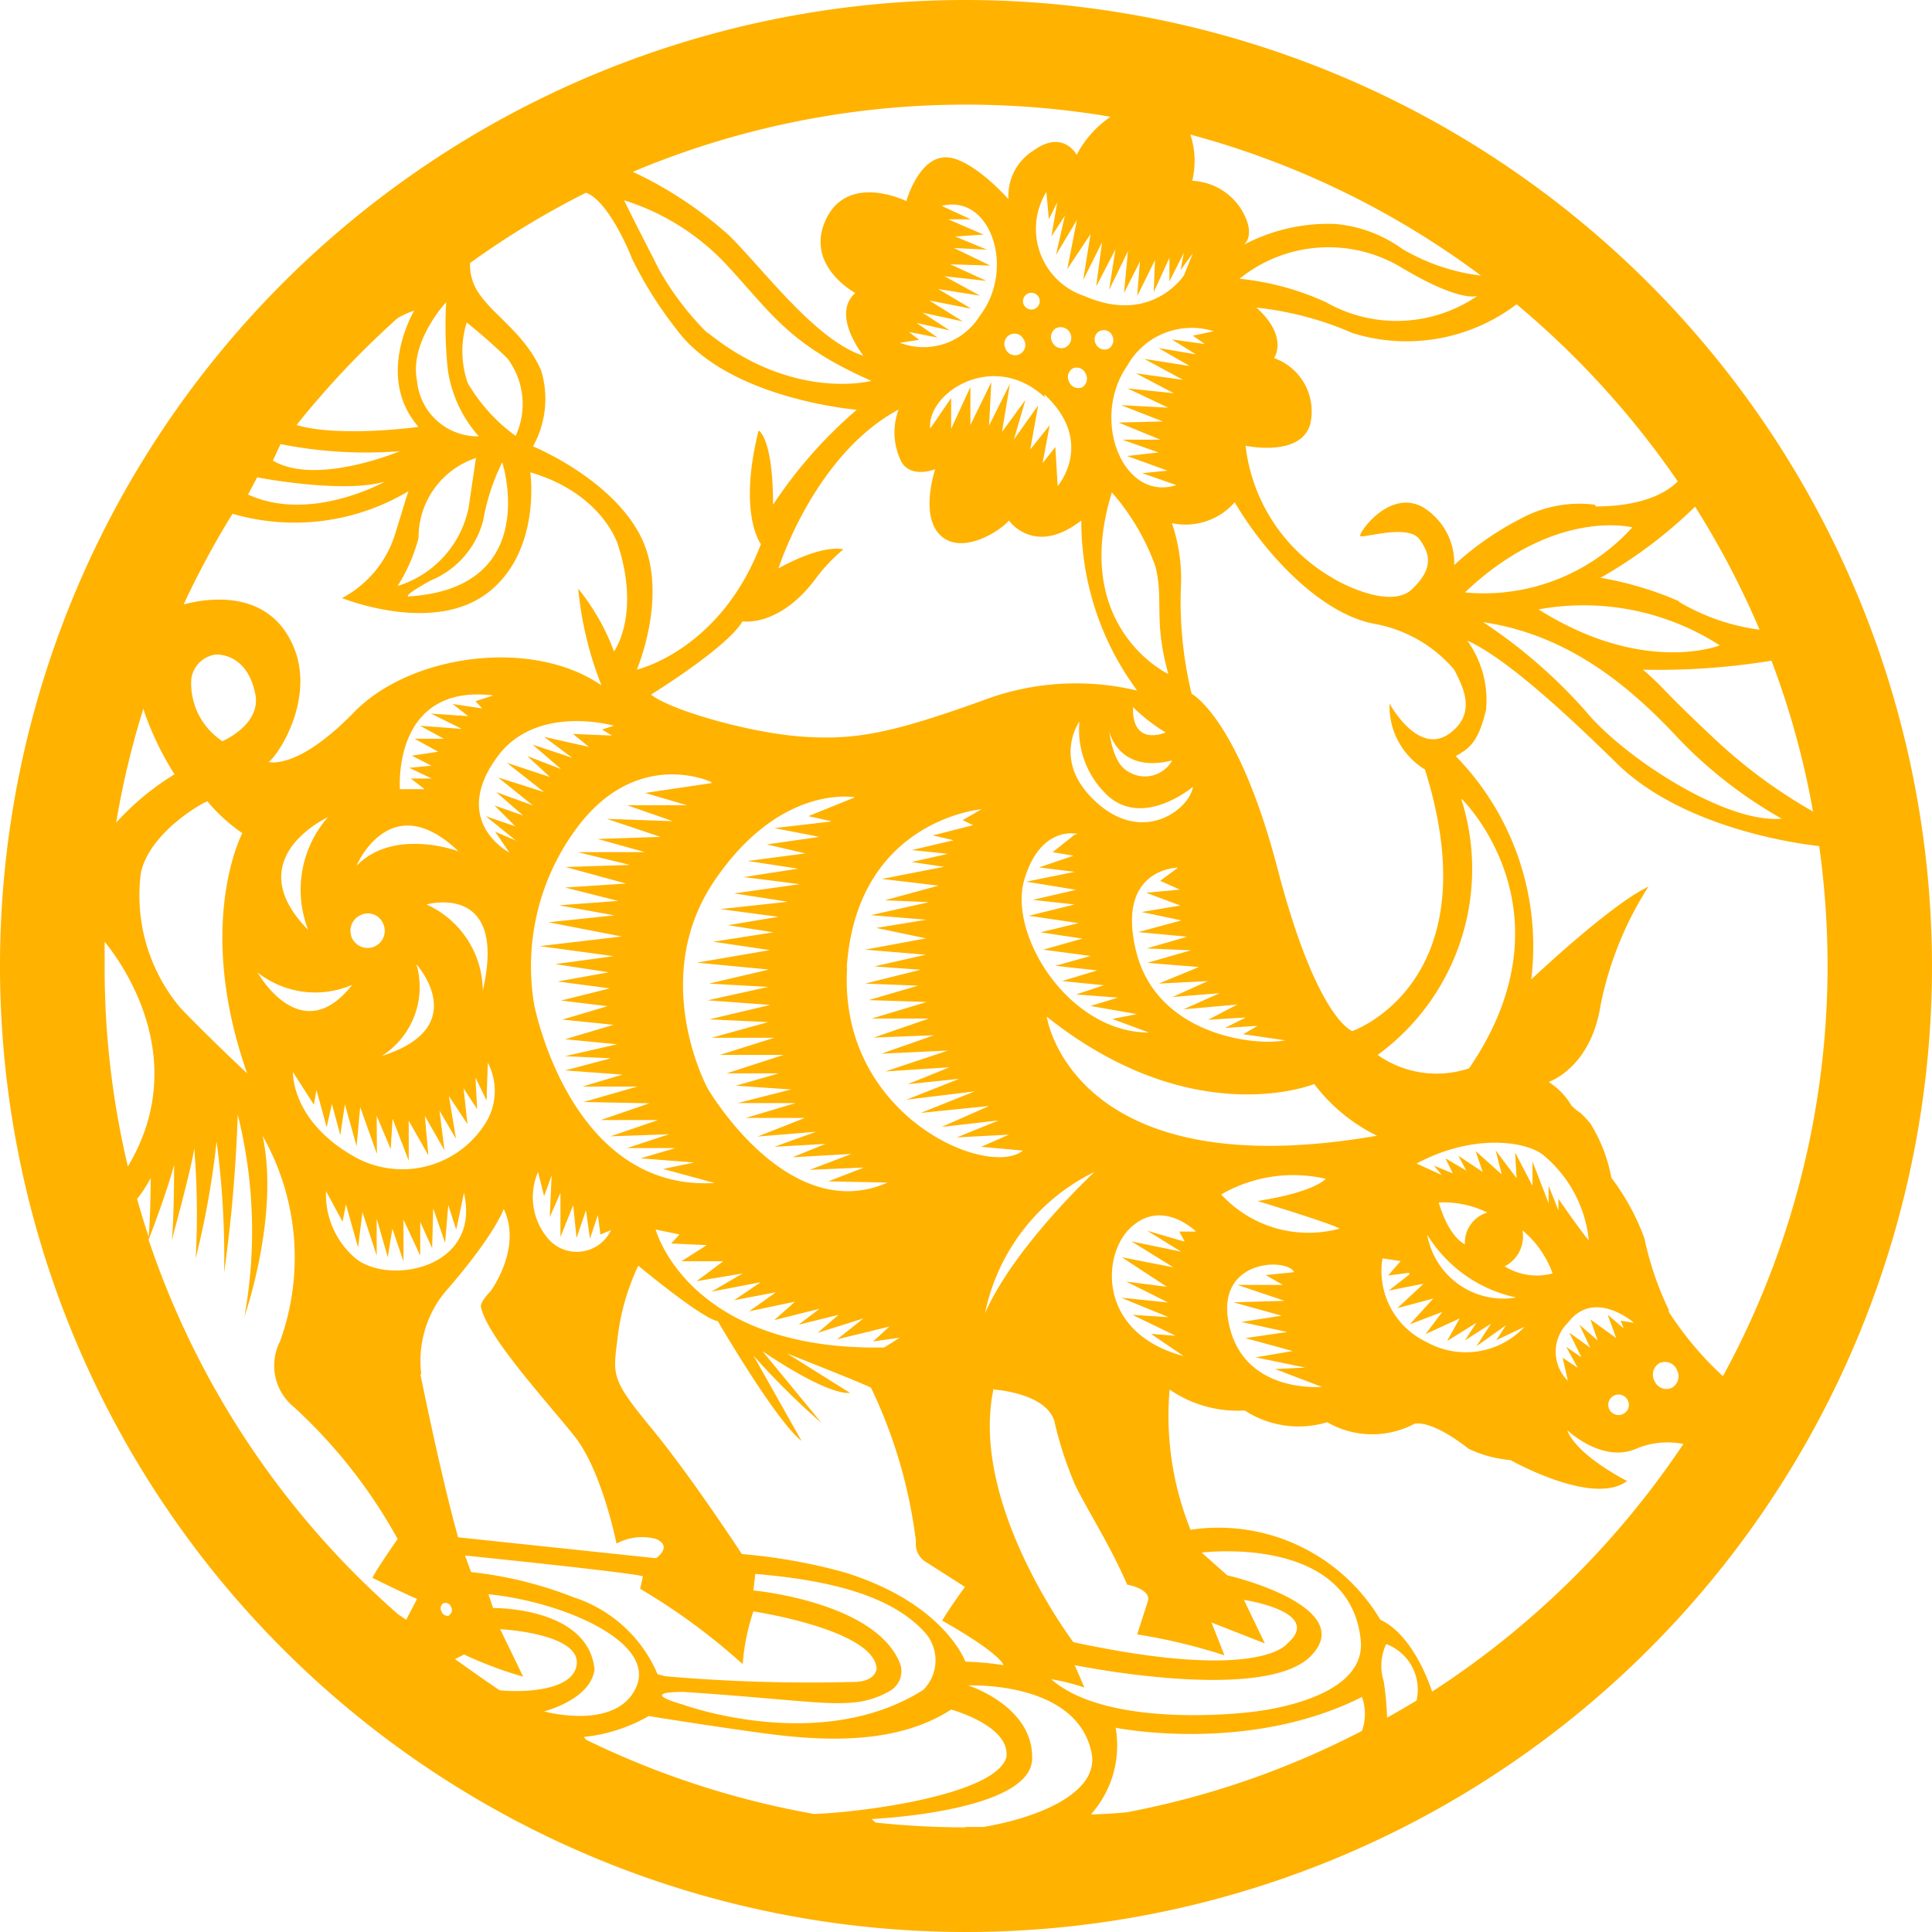 <svg xmlns="http://www.w3.org/2000/svg" viewBox="0 0 92.32 92.32"><defs><style>.cls-1{fill:#FFB200;}</style></defs><g id="Layer_2" data-name="Layer 2"><g id="Vector_Graphics" data-name="Vector Graphics"><path class="cls-1" d="M46.16,0A46.16,46.16,0,1,0,92.32,46.16,46.22,46.22,0,0,0,46.16,0ZM7.1,59.24c.25-.65.9-2.37,1.22-3.58,0,0,0,2.82-.12,3.63,0,0,1-3.65,1.08-4.43a38.59,38.59,0,0,1,.07,5.27,41.61,41.61,0,0,0,1-5.58,41.92,41.92,0,0,1,.36,6.26,71.62,71.62,0,0,0,.65-7.55,22.92,22.92,0,0,1,.32,9.65s1.69-4.81.87-8.63a11.77,11.77,0,0,1,.83,9.82,2.55,2.55,0,0,0,.67,3.14A24.7,24.7,0,0,1,19,73.54s-1.1,1.58-1.2,1.86c0,0,1.77.87,2.13,1l-.52,1L19,77.12A41.24,41.24,0,0,1,7.1,59.24Zm0-.15c-.2-.6-.38-1.2-.55-1.8a5.91,5.91,0,0,0,.65-1s0,1.78-.1,2.85ZM28,9.21c1,.35,2,2.61,2.2,3.15a19.12,19.12,0,0,0,2.12,3.37c2.46,3.35,8.62,3.85,8.62,3.85a21.71,21.71,0,0,0-4,4.54c0-3.21-.69-3.55-.69-3.55-1,4,.11,5.43.11,5.43-1.93,5.08-5.93,6-5.93,6s1.58-3.68.16-6.42-5.12-4.25-5.12-4.25a4.67,4.67,0,0,0,.39-3.62c-.71-1.66-2.18-2.59-2.88-3.56a2.4,2.4,0,0,1-.52-1.58A40.31,40.31,0,0,1,28,9.21ZM68.42,80.8c-.12-.38-.94-2.7-2.46-3.4a9,9,0,0,0-9.07-4.3,14.56,14.56,0,0,1-1-6.7,5.73,5.73,0,0,0,3.59,1,4.72,4.72,0,0,0,3.94.56,4.3,4.3,0,0,0,4.16.08s.71-.28,2.6,1.19a5.77,5.77,0,0,0,2,.54s3.94,2.23,5.57,1c0,0-2.41-1.21-2.86-2.43,0,0,1.63,1.56,3.24.91A3.85,3.85,0,0,1,80.44,69a41.68,41.68,0,0,1-12,11.83Zm-2.14,1.28a13.84,13.84,0,0,0-.16-1.74,2.45,2.45,0,0,1,.12-1.78,2.33,2.33,0,0,1,1.45,2.7c-.47.28-.94.56-1.41.82ZM28,83.13,27.9,83A7.84,7.84,0,0,0,31,82s2,.33,4.53.69,6.85,1,9.92-1c0,0,2.84.77,2.64,2.28-.53,1.82-7,2.64-9.19,2.71A41.2,41.2,0,0,1,28,83.13Zm-4.43-6.27-.23-.68c3.57.36,8,2.28,7.07,4.42S26,81.78,26,81.78c.21-.06,2.22-.62,2.41-2-.29-3-4.83-2.94-4.83-2.94ZM20.13,65.65a5.18,5.18,0,0,1,1.11-3.88c2.43-2.78,2.83-4,2.83-4,.9,1.86-.62,3.92-.62,3.92-.59.62-.46.79-.46.79.32,1.44,3.16,4.51,4.47,6.16s2,5.12,2,5.12a2.57,2.57,0,0,1,1.89-.22c.82.35,0,.92,0,.92l-9.46-1c-.84-3-1.8-7.79-1.8-7.79ZM21.46,77.2A.29.29,0,0,1,21.1,77a.28.28,0,0,1,.09-.39.28.28,0,0,1,.36.17.29.29,0,0,1-.09.4ZM8.77,28.89a42,42,0,0,1,2.34-4.34,10.6,10.6,0,0,0,8.41-1.08l.1-.27-.1.27c-.25.74,0,0-.66,2.11a5.18,5.18,0,0,1-2.52,3c.33.12,4.46,1.71,7-.28s2-5.73,2-5.73c3.42,1,4.17,3.41,4.17,3.41,1.12,3.39-.17,5.15-.17,5.15a10.66,10.66,0,0,0-1.71-3,16.86,16.86,0,0,0,1.11,4.62c-3.3-2.28-9.12-1.5-11.83,1.29s-4.07,2.37-4.07,2.37c.55-.41,2.53-3.54.85-6.15-1.35-2.11-4-1.63-4.94-1.37ZM10.6,35.4a3.31,3.31,0,0,1-1.46-2.94,1.36,1.36,0,0,1,1.15-1.18s1.56-.15,1.93,2c.17,1.41-1.62,2.15-1.62,2.15Zm2.8-14.18a20.9,20.9,0,0,0,5.71.34s-4,1.68-6.07.45l.36-.78Zm5,1.79s-3.55,2-6.55.62l.44-.82s4.11.8,6.11.2Zm3-5.33a6.1,6.1,0,0,0,1.48,3.17,2.91,2.91,0,0,1-2.95-2.64c-.39-1.87,1.39-3.77,1.39-3.77a20,20,0,0,0,.08,3.24Zm.95.62a4.65,4.65,0,0,1-.05-2.89,25.36,25.36,0,0,1,1.95,1.72,3.63,3.63,0,0,1,.39,3.7,8.23,8.23,0,0,1-2.29-2.53ZM19.52,28.5s-.33,0,1.08-.77a4.27,4.27,0,0,0,2.49-2.86A10.14,10.14,0,0,1,24,22.09s1.94,6-4.46,6.41Zm3.23-6.65s-.2,1.32-.35,2.37A4.94,4.94,0,0,1,19,28a8.16,8.16,0,0,0,1-2.29,4,4,0,0,1,2.73-3.82ZM37.2,27.16s1.71-5.43,5.74-7.59a3.13,3.13,0,0,0,.14,2.51c.48.8,1.61.34,1.61.34s-.77,2.25.28,3.19,2.89-.29,3.24-.74c0,0,1.21,1.75,3.46,0A13.62,13.62,0,0,0,54.34,33a12.55,12.55,0,0,0-7.45.5c-4.25,1.52-6,1.88-8.55,1.7S32,33.92,31.11,33.19c0,0,3.66-2.26,4.37-3.5,0,0,1.78.31,3.55-2.11a8.12,8.12,0,0,1,1.27-1.33s-.93-.29-3.1.91ZM33.81,15.92a13.82,13.82,0,0,1-2.34-3.08c-.41-.83-1-1.94-1.65-3.27a11.31,11.31,0,0,1,4.82,3c2.2,2.35,3,3.87,7,5.63,0,0-3.74,1-7.83-2.31Zm9.66-.05,1.33.26-1-.7,1.58.36-1.3-.85,1.93.42-1.6-1,2,.39-1.58-.94,2,.32-1.7-.93,2,.22-1.72-.79,1.91.06-1.74-.84,1.58.08-1.52-.63L47,11.21l-1.69-.73,1.08,0L45,9.84c2.33-.6,3.55,3,1.82,5.25A3.16,3.16,0,0,1,43,16.38l.92-.14-.48-.37Zm7.41-5.54-.42,1.85,1-1.67L51,12.86l1.11-1.67-.35,2.19.9-1.8-.28,2.11.92-1.77L53,13.85,53.9,12,53.71,14l.76-1.5-.13,1.65.85-1.72-.06,1.53.75-1.64v1.13l.69-1.37-.16.83L57,12.1l-.42,1.05s-1.54,2.4-4.75,1A3.38,3.38,0,0,1,50,9.17l.12,1.3.4-.8-.28,1.63.65-1ZM86.69,38.81a24.6,24.6,0,0,1-4.8-3.54C79.23,32.77,79.66,33,78.51,32a33.35,33.35,0,0,0,6.14-.43,40.31,40.31,0,0,1,2,7.29Zm-1.55.31c-2.72.25-7.63-3-9.39-5.16a24.65,24.65,0,0,0-4.88-4.23c4.42.65,7.42,3.5,9.46,5.69a21.39,21.39,0,0,0,4.81,3.7Zm-11.62-10a12,12,0,0,1,8.66,1.72s-3.64,1.45-8.66-1.72ZM70,28.31c4.28-4.07,8-3.11,8-3.11a9.57,9.57,0,0,1-8,3.11ZM69.33,35c-1.53,1.22-2.93-1.38-2.93-1.38a3.54,3.54,0,0,0,1.69,3.15c3.21,10.19-3.47,12.5-3.47,12.5s-1.69-.54-3.57-7.75-4.11-8.37-4.11-8.37a18.81,18.81,0,0,1-.5-5.38A8.28,8.28,0,0,0,56,25a3.12,3.12,0,0,0,3-1c1.39,2.38,4.07,5.33,6.68,5.81A6.53,6.53,0,0,1,69.49,32c.32.66,1.14,2-.16,3Zm.53,3.19s5.48,5.34.34,12.86a4.89,4.89,0,0,1-4.37-.64,11,11,0,0,0,4-12.22ZM77.44,63.1l.15.38-.77-.66.41,1.12L76,63.05l.34,1-.87-.75.52,1.1-1-.72.58,1.18-.73-.5.55,1-.72-.48.25,1.1a1.94,1.94,0,0,1,0-2.77c1.26-1.67,3.16,0,3.16,0l-.62-.1Zm.18,4.43a.49.49,0,1,1,.16-.62.47.47,0,0,1-.16.62ZM74.47,57.3v.54L74,56.66,74,57.5l-.77-2v1.17l-.83-1.6.07,1.23-1-1.33.29,1.15L70.51,55l.34,1-1.16-.77.38.71-1-.59.35.72-.9-.37.38.45-1.21-.55c2.69-1.44,5.2-1.08,6.05-.41a6.08,6.08,0,0,1,2.18,4.07c-.15-.1-1.47-2-1.47-2Zm-7.11,3.59-1,.78,1.67-.33-1.26,1.17,1.72-.46-1.12,1.23,1.55-.59-.8,1.06L69.75,63l-.6,1.08,1.4-.87-.55.84,1.25-.8-.7,1.08,1.41-1-.46.71,1.35-.64a3.84,3.84,0,0,1-4.68.73,3.76,3.76,0,0,1-2.11-4l.87.13-.6.69,1-.13ZM70,59.46s-.75-.3-1.25-2a4.76,4.76,0,0,1,2.32.48A1.51,1.51,0,0,0,70,59.46ZM72.45,62a3.69,3.69,0,0,1-4.25-3,6.59,6.59,0,0,0,4.25,3Zm-.55-1.49a1.6,1.6,0,0,0,.85-1.72,4.77,4.77,0,0,1,1.44,2.06,2.89,2.89,0,0,1-2.29-.34Zm-10.55.89-2.22,0,2.26.76-2.45.07,2.3.64-1.92.3,2.19.48-2,.29,2.26.62L60,64.86l2.37.49-1.44.07,2.23.85s-3.78.36-4.45-3.07c-.6-3.05,2.8-3.1,3.13-2.41l-1.36.14.86.49Zm-3-4.32a6.87,6.87,0,0,1,5-.75s-.5.63-3.26,1.06c0,0,3.56,1.08,3.92,1.32a5.66,5.66,0,0,1-5.65-1.63Zm-8.32-8.49c7,5.57,12.77,3.21,12.77,3.21a8.38,8.38,0,0,0,3,2.47c-14.58,2.53-15.78-5.68-15.78-5.68Zm6.5,10.72-1.71-.5,1.62,1-2.37-.49,2,1.24-2.46-.48,2.15,1.41-1.94-.25,2,1-2.25-.23,2.27.93-1.73-.11,2.07,1L55,63.74l1.56,1.06c-4.09-1.09-3.91-4.77-2.59-6.08,1.53-1.52,3.18.13,3.18.13h-.8l.26.47Zm-22.73.17-1.24.79h2l-1.27.95,2.2-.37-1.49.87,2.35-.45-1.27.86,2-.38-1.28.91,2.19-.46L37,63.08l2.16-.54-1,.76,1.91-.47-1,.86L41.26,63,40,64l2.5-.61-.78.71L43,63.92l-.75.47c-9.38.17-10.92-5.64-10.92-5.64l1.14.24-.4.43,1.76.08Zm5.88-20.22L37,39.57l2.16.42-2.52.36,1.85.43-2.76.36,2.41.37-2.6.4,2.68.34-3.14.44,2.57.4-3.23.35,2.77.37-2.4.4,2.17.34L34.08,45l2.71.4L33.3,46l3.44.33L33.88,47l2.83.16-2.9.64,3,.22-2.92.69,2.82.13L34,49.59h3l-2.61.82,3.05,0-2.72.88,2.5,0-2.06.59,2.64.18-2.55.65,2.77,0-2.38.71h2.82l-2.26.89L39,54.08l-2,.72,2.45-.14-1.58.64,2.82-.16-2,.76,2.6-.11-1.71.66,2.83.06C37.63,58.61,33.81,52,33.81,52s-2.84-5.22.32-9.9,6.72-4,6.72-4L38.63,39l1.09.24Zm.78,7c.46-7.09,6.44-7.59,6.44-7.59l-.9.52.5.24-1.93.49,1,.23-2,.47,1.73.18-1.74.39,1.55.23L42.14,42l2.71.32-2.57.7,2.11.09-2.78.62,2.66.22-2.4.39,2.38.5-2.92.54,2.91.24-2.46.56,2.21.16L41.34,47l2.53.1-2.36.69,2.77.09-2.62.79h2.73l-2.64.91,2.88-.11-2.51.88,3.18-.15-3,1L45.37,51l-2,.81,2.47-.26-2.53,1,3.27-.4L44,53.18l3.26-.33-2.26,1,2.72-.31-2,.81,2.49-.13-1.33.58,2,.18c-1.69,1.36-8.85-1.68-8.4-8.77ZM53,38.08c1.72,1.45,4-.48,4-.48-.12,1-2.29,2.78-4.55.79s-.87-3.91-.87-3.91A4.29,4.29,0,0,0,53,38.08Zm.13-14.55a11,11,0,0,1,2.08,3.53c.41,1.63-.1,2.59.62,5.15,0,0-4.7-2.21-2.7-8.68Zm-.78-7.12a.44.44,0,1,1,.79-.39.48.48,0,0,1-.18.65.47.47,0,0,1-.61-.26ZM55.7,35s-1.61.72-1.56-1.21A8.58,8.58,0,0,0,55.7,35ZM56,36.36a1.49,1.49,0,0,1-2,.56c-.45-.2-.83-.76-1-2,0,0,.4,2.06,3,1.42Zm1.72,10.52-1.69.76,2.25-.18-1.73.77L59.13,48l-1.4.73,1.8-.11-1,.5,1.56-.1-.68.4,2,.29c-1.46.3-6.14-.26-7.12-4.25s2-4,2-4l-.85.63.94.42-1.61.15,1.63.61-1.85.31,1.91.4-2.07.56,2.34.22-1.93.56,2.11.09-2.09.6,2.47.2L55.37,47l2.39-.12Zm-6.36-7-1.06.84,1,.17-1.65.56,1.71.21-2.32.47,2.38.39L49.35,43l2,.22-2.19.54,2.38.35-1.82.44,2,.3-1.87.53,2.27.3-1.69.47,2,.22-1.68.51,2,.2-1.33.44,2,.15-1.31.4,2.22.39-1.18.23,1.75.65c-3.84,0-6.74-4.69-5.95-7.32s2.55-2.17,2.55-2.17ZM52.3,56s-3.83,3.56-5.23,6.75A9.66,9.66,0,0,1,52.3,56Zm5.2-39.57L56,16.22l1.14.71-1.78-.3,1.49.86-2.17-.34,1.85,1-2.25-.31,1.81.95-2.21-.23,1.94.92-2.25-.12,2,.78-2.12.05,2,.82H53.63l1.73.61-1.5.17,1.93.7-1.21.12,1.63.57c-2.54.82-4.13-3.15-2.34-5.71A3.52,3.52,0,0,1,58,15.83l-1,.21.56.39ZM51.27,17.6a.47.47,0,0,1,.61.26.49.49,0,0,1-.17.65.48.48,0,0,1-.62-.26.48.48,0,0,1,.18-.65Zm-.36-1a.48.48,0,0,1-.63-.26.49.49,0,0,1,.19-.66.51.51,0,0,1,.44.92Zm-1.27-2.39a.4.4,0,0,1-.18.54.4.4,0,1,1,.18-.54Zm-.73,2a.49.49,0,1,1-.87.43.49.49,0,0,1,.23-.65.48.48,0,0,1,.64.22Zm1,2.64c2.45,2.27.63,4.38.63,4.38l-.11-1.87-.61.77.34-1.81-.93,1.16.38-2.11L48.45,21,49,19.11l-1.12,1.53.38-2.3-1,2,.11-2.08-1,2.05V18.49l-.92,2,0-1.47-1,1.46c-.17-1.7,3-3.78,5.47-1.5ZM34,37.42l-3.17.47,2,.59-2.86,0,2.18.76L29,39.13l2.56.86-3,.1,2.26.63-3.21,0,2.49.61-3.08.1,2.9.79L27,42.41l2.54.64-2.83.21,2.65.48-3.15.33,3.5.68-3.92.46,3.53.48-2.79.38,2.56.39-2.44.44,2.49.33-2.33.58,2.22.27-2.16.64,2.45.25L27,49.66l2.49.24L27,50.47l2.19.1L27,51.15l2.75.2-1.92.57,2.63,0-2.58.74,3.15.06-2.32.8,2.74,0-2.28.78,2.8-.1-2,.66,2.31,0-1.67.49,2.56.2-1.48.31,2.46.67c-6.65.39-8.48-7.82-8.62-8.5a11.06,11.06,0,0,1,2.08-8.53c2.88-3.8,6.38-2.13,6.38-2.13ZM26.78,57v2.11l.61-1.52.16,1.57L28,57.83l.19,1.36.38-1.13.12.93.51-.21a1.81,1.81,0,0,1-3,.42A3.05,3.05,0,0,1,25.71,56L26,57.16l.36-1-.09,2L26.78,57Zm-1.69-18-1.46-.51,1,1L23.21,39l1.45,1.17-1-.43.68,1s-2.87-1.49-.55-4.61c1.87-2.51,5.55-1.45,5.55-1.45l-.57.18.47.29-1.86-.08.76.62L26,35.21l1.34,1-1.89-.63,1.36,1.17-1.61-.62,1.08,1-2.06-.68L26,37.85l-2.2-.7,1.67,1.34-1.76-.64,1.38,1.2Zm-2-5.14-1.46-.22.74.58-1.77-.12,1.47.73-2-.15,1.14.62H19.81l1.13.62-1.26.19.94.48-1.07.1,1.08.51-1,0,.66.51-1.18,0s-.39-5.06,4.46-4.48l-.85.28.39.41Zm-1.18,6.82s-3.08-1.16-4.88.7c0,0,1.6-3.83,4.88-.7Zm-4.7,3.06a.78.78,0,0,1,1.06.32.82.82,0,1,1-1.06-.32Zm2.69,2.34s2.72,3-1.66,4.38a3.9,3.9,0,0,0,1.66-4.38Zm.48-2.86s3.89-1.11,2.69,4.12a4.56,4.56,0,0,0-2.69-4.12Zm-5.65,1.22c-3.38-3.42.94-5.39.94-5.39a5.26,5.26,0,0,0-.94,5.39Zm2.1,2.62c-2.45,3.13-4.52-.59-4.52-.59a4.45,4.45,0,0,0,4.52.59ZM14,51.23l1,1.56.12-.71.49,1.78.25-1.11.4,1.49.22-1.47.56,2,.17-1.87.8,2.24L18,53.32l.67,1.59.09-1.45.77,2,0-1.91.94,1.66-.17-1.89.94,1.65L21,53.07l.79,1.35-.34-2.05.89,1.35L22.15,52l.65,1-.08-1.51.53,1.1.06-1.81a2.91,2.91,0,0,1,0,2.7A4.68,4.68,0,0,1,17,55.31c-3.11-1.72-3-4.08-3-4.08Zm1.57,5.67.8,1.48.16-.83.58,2.06.21-1.69L18,60,18,58.23l.53,1.85.22-1.37.53,1.57,0-2L20.08,60l0-1.62.57,1.27.05-1.91.57,1.65.15-1.81.38,1.18L22.17,57C23,60.62,18.6,61.42,17,60.14a4,4,0,0,1-1.42-3.24ZM30.72,75.34l-.13.58a30.45,30.45,0,0,1,4.9,3.6A10.28,10.28,0,0,1,36,77s5.78.87,5.89,2.74c-.13.68-1.09.63-1.09.63a79.69,79.69,0,0,1-9-.27L31.42,80a6.54,6.54,0,0,0-4-3.67,18.87,18.87,0,0,0-4.91-1.21l-.29-.79s8.23.84,8.51,1ZM43,79.47C41.81,76.53,36,76,36,76l.09-.79c4.51.37,6.82,1.39,8.1,2.79a2,2,0,0,1-.07,2.75c-4.92,3.12-11.5.7-11.5.7-2.27-.66.09-.6.09-.6,4.47.3,6.55.61,7.83.52a4.24,4.24,0,0,0,2-.58A1.08,1.08,0,0,0,43,79.47Zm3.13-.07s-1-2.81-5.83-4.28a26.78,26.78,0,0,0-4.85-.86S33,70.51,31.1,68.21s-1.81-2.5-1.6-4.19a11.09,11.09,0,0,1,1-3.54s3.05,2.54,3.8,2.65c0,0,2.78,4.78,4,5.72L36,64.77A35.42,35.42,0,0,0,39.26,68l-2.83-3.44s3,2.09,4.19,2l-3-1.88s3.56,1.4,4,1.63a23.57,23.57,0,0,1,2.15,7.35,1,1,0,0,0,.51,1l1.83,1.17s-.73,1-1.09,1.61c0,0,2.61,1.44,2.94,2.13a14.66,14.66,0,0,0-1.86-.17Zm1.38-13s2.46.16,2.87,1.5a17.72,17.72,0,0,0,1,3.07c.59,1.21,1.66,2.85,2.48,4.75,0,0,1.12.2,1,.76l-.52,1.62a27.15,27.15,0,0,1,4.17,1l-.62-1.57,2.55,1-1-2.08s3.82.57,2.08,2.08c0,0-1.24,1.87-10.23-.06,0,0-5-6.61-3.81-12.12Zm3.8,13.16s9.1,1.87,11.34-.44-3.74-3.8-4-3.84l-1.23-1.09s7.06-.9,7.6,4.16c.33,3-5.36,3.47-5.36,3.47s-6.68.83-9.43-1.58a10.21,10.21,0,0,1,1.59.4l-.47-1.08Zm28-14.43a.62.62,0,0,1,.82.33.63.63,0,0,1-.25.86.62.62,0,0,1-.82-.33.63.63,0,0,1,.25-.86Zm.45-2.5a15,15,0,0,1-1.18-3.45A11.09,11.09,0,0,0,77,56.28a7.56,7.56,0,0,0-1-2.59,5.43,5.43,0,0,0-.48-.51,2.09,2.09,0,0,1-.44-.37A3.34,3.34,0,0,0,74,51.7s2-.64,2.48-3.65a16.43,16.43,0,0,1,2.29-5.68c-1.79.83-5.6,4.43-5.6,4.43a13,13,0,0,0-3.61-10.67c.66-.37,1.08-.66,1.45-2.21a4.85,4.85,0,0,0-.9-3.31c2,.89,5.24,4,7.1,5.82,3.1,3.09,8.52,3.87,9.72,4a41.52,41.52,0,0,1,.4,5.72,41,41,0,0,1-5,19.61,15.75,15.75,0,0,1-2.61-3.11Zm.47-33.9a16.17,16.17,0,0,0-3.75-1.12A22.09,22.09,0,0,0,81,24.21a41.08,41.08,0,0,1,3.08,5.88,10.12,10.12,0,0,1-3.85-1.33Zm-4-4.61a5.85,5.85,0,0,0-3.59.68A14.27,14.27,0,0,0,69.49,27,3.13,3.13,0,0,0,68,24.24c-1.6-.9-3.09,1.23-3,1.37s2.28-.6,2.83.16.64,1.42-.35,2.38-3.31-.21-3.85-.56a8.38,8.38,0,0,1-4.11-6.29s2.6.56,3.08-1a2.7,2.7,0,0,0-1.72-3.19s.72-1-.84-2.41a15.47,15.47,0,0,1,4.6,1.22,8.7,8.7,0,0,0,7.83-1.38A42,42,0,0,1,80.17,23c-.36.38-1.43,1.2-3.93,1.2Zm-17-10.8a6.76,6.76,0,0,1,7.63-.6c3,1.81,3.75,1.41,3.75,1.41a6.82,6.82,0,0,1-7.25.31,13.1,13.1,0,0,0-4.13-1.12ZM67,11.89a6.4,6.4,0,0,0-3.23-1.19,8.65,8.65,0,0,0-4.34,1s.66-.46-.15-1.75a2.93,2.93,0,0,0-2.31-1.31,4,4,0,0,0-.09-2.21,41,41,0,0,1,13.89,6.74A9.68,9.68,0,0,1,67,11.89ZM46.16,5a41.3,41.3,0,0,1,6.91.58,4.91,4.91,0,0,0-1.62,1.82s-.64-1.23-2.06-.21a2.55,2.55,0,0,0-1.2,2.33s-1.85-2.1-3.09-2-1.79,2.09-1.79,2.09-2.76-1.37-3.83.85S40.87,14,40.87,14c-1.18,1.05.39,3,.39,3-2.26-.72-4.67-4-6.4-5.73a18.75,18.75,0,0,0-4.62-3.06A41,41,0,0,1,46.16,5ZM19.79,14.85S17.9,18,20,20.4c0,0-3.78.52-5.83-.09A42.28,42.28,0,0,1,19,15.2a4.3,4.3,0,0,1,.77-.35Zm-12.95,19A14.23,14.23,0,0,0,8.34,37a12.69,12.69,0,0,0-2.79,2.31,40.59,40.59,0,0,1,1.29-5.41Zm-.11,7.87c.41-1.94,2.94-3.36,3.18-3.43a8.08,8.08,0,0,0,1.67,1.52s-2.29,4.32.23,11.48c0,0-1.78-1.66-3.19-3.13a8.34,8.34,0,0,1-1.89-6.44Zm15.4,37.32A19.15,19.15,0,0,0,25,80.12l-1.1-2.27s3.82.19,3.66,1.68c-.15,1.29-2.62,1.35-3.68,1.24-.73-.48-1.44-1-2.14-1.49l.42-.21Zm24,8.28a40.52,40.52,0,0,1-4.29-.23,1,1,0,0,1-.18-.17s7.58-.33,7.66-2.86-3.05-3.52-3.05-3.52,5.19-.24,5.89,3.22c.37,1.85-2.37,3.06-5.15,3.54l-.88,0Zm6-.62a4.94,4.94,0,0,0,1.18-4.14s6.31,1.28,11.77-1.47a2.38,2.38,0,0,1,0,1.62,40.8,40.8,0,0,1-11.24,3.89c-.55.05-1.11.09-1.67.1ZM5,45c.63.77,4.26,5.49,1.11,10.74A41,41,0,0,1,5,46.16c0-.38,0-.77,0-1.15Z"/></g></g></svg>